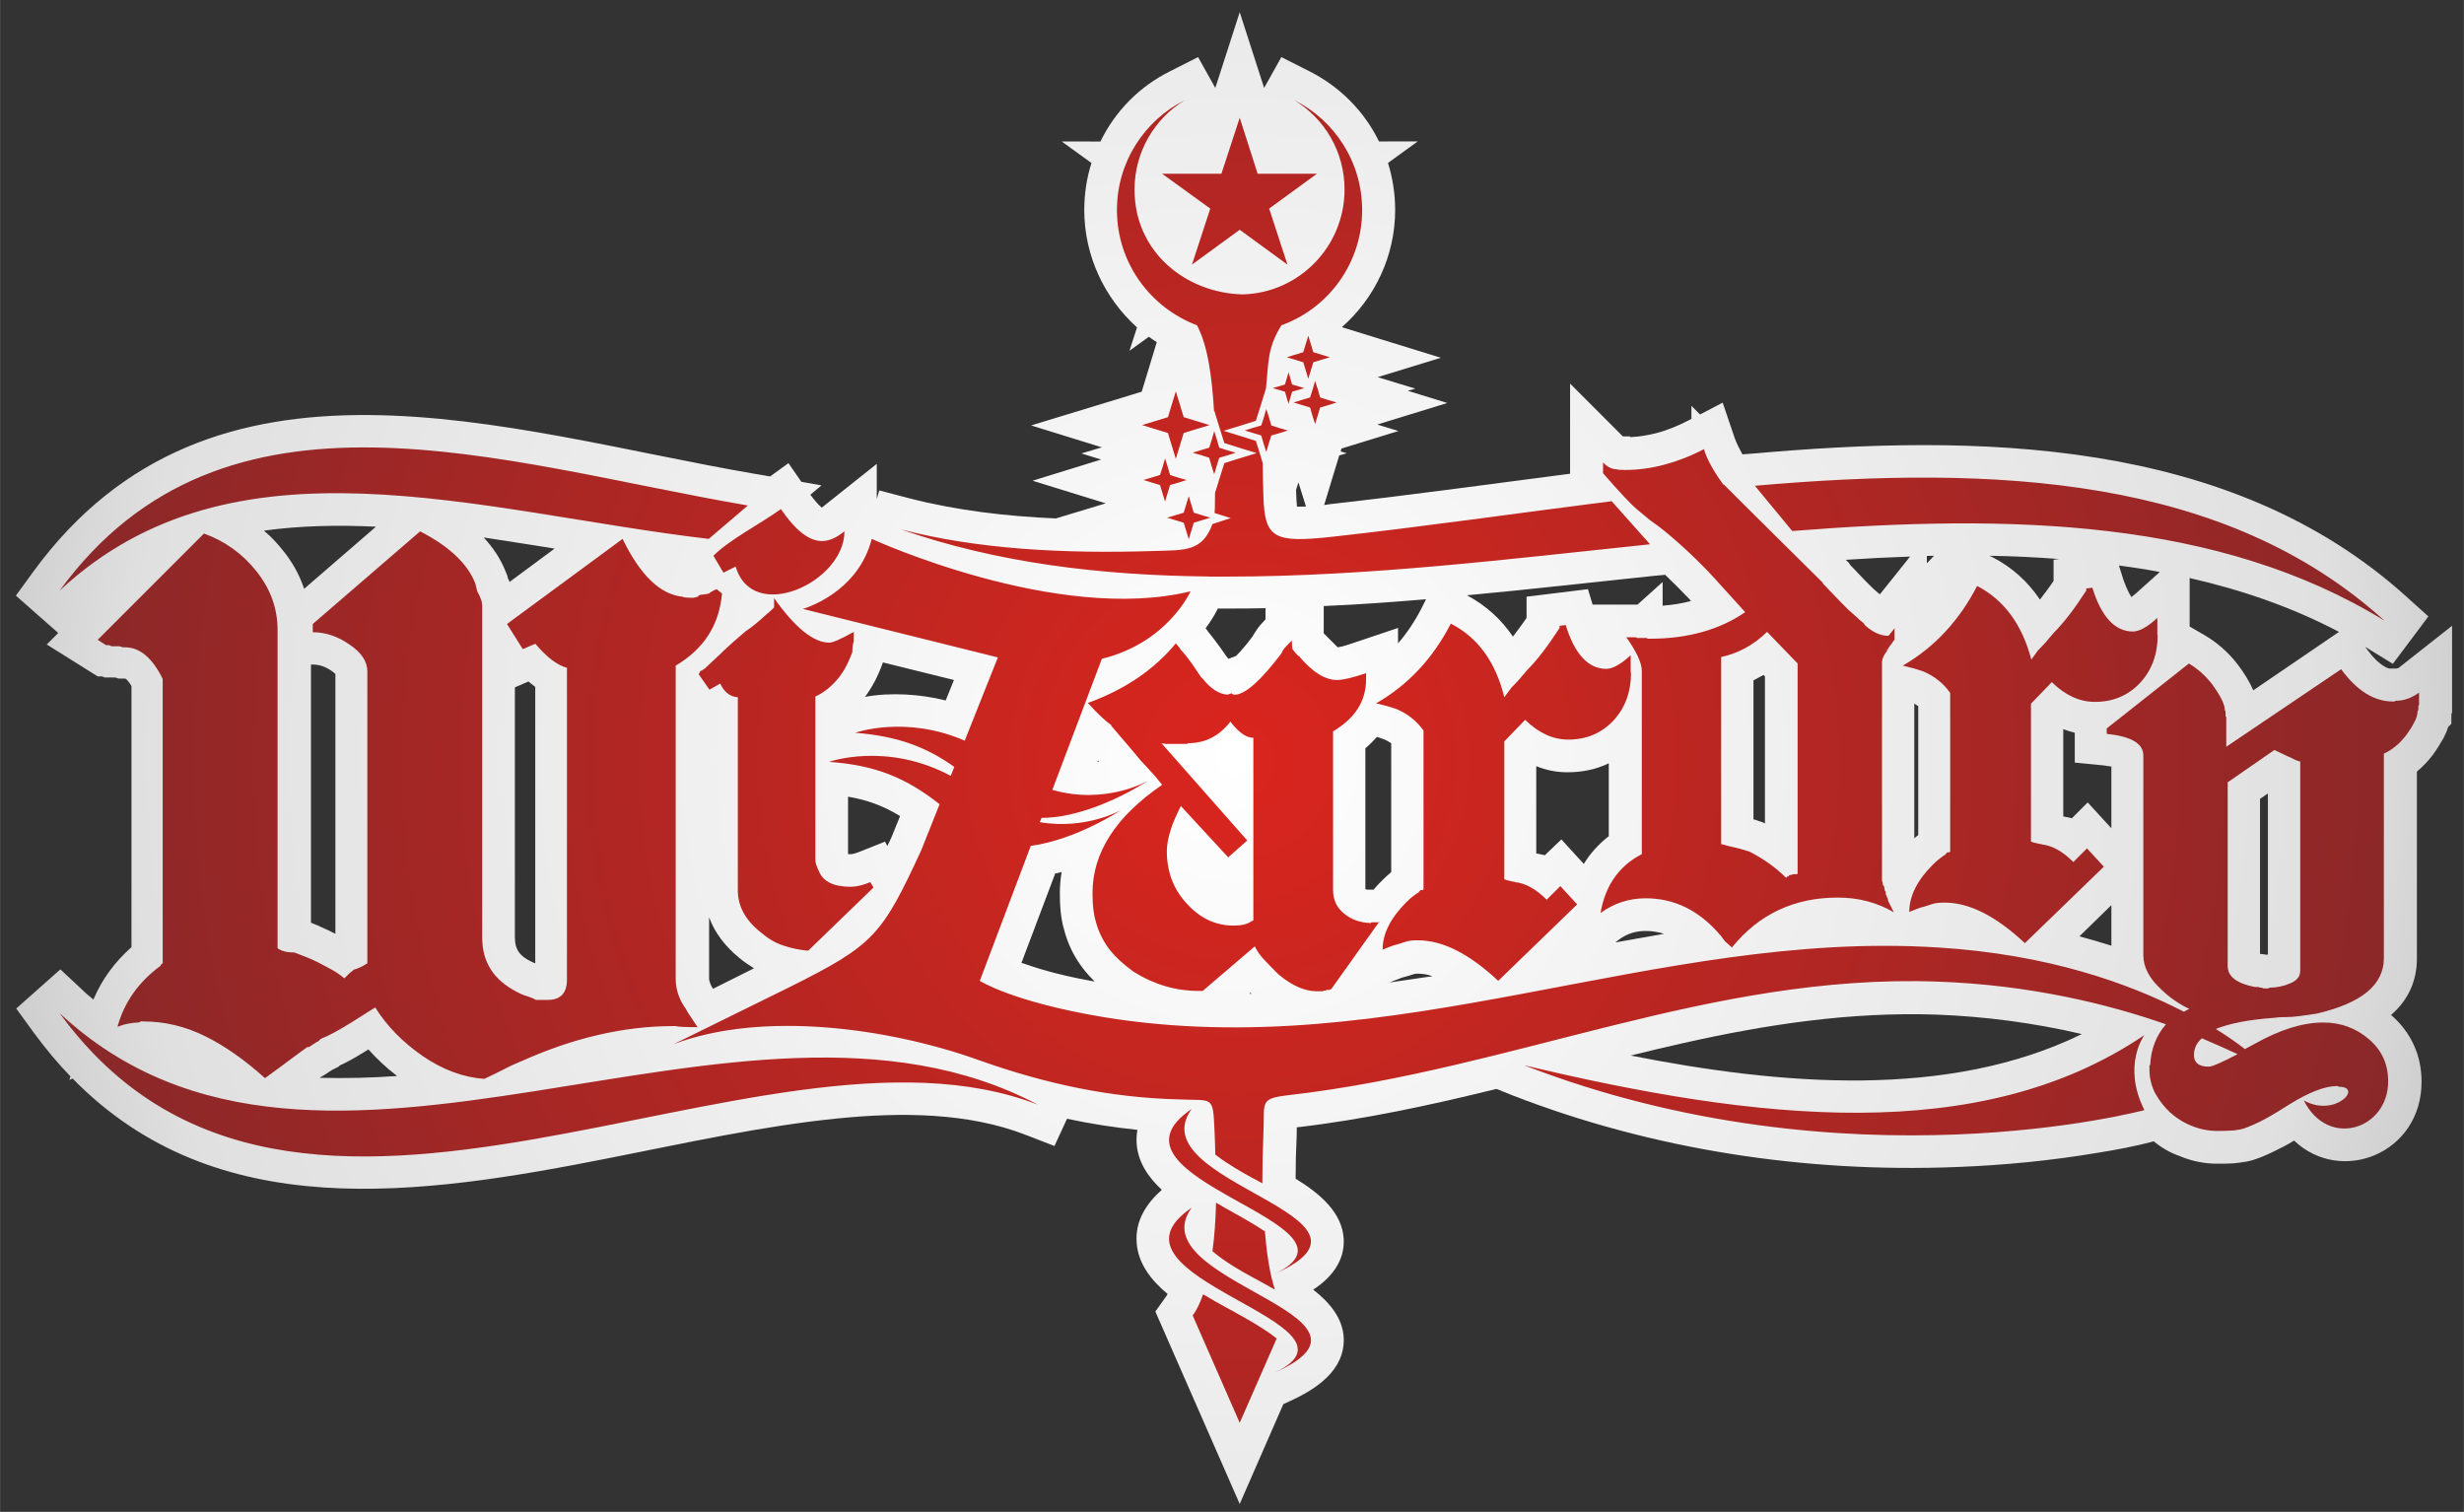 <?xml version="1.0" encoding="UTF-8" standalone="no"?>
<!-- Creator: CorelDRAW -->

<svg
   xmlns:dc="http://purl.org/dc/elements/1.1/"
   xmlns:cc="http://creativecommons.org/ns#"
   xmlns:rdf="http://www.w3.org/1999/02/22-rdf-syntax-ns#"
   xmlns:svg="http://www.w3.org/2000/svg"
   xmlns="http://www.w3.org/2000/svg"
   xmlns:xlink="http://www.w3.org/1999/xlink"
   xmlns:sodipodi="http://sodipodi.sourceforge.net/DTD/sodipodi-0.dtd"
   xmlns:inkscape="http://www.inkscape.org/namespaces/inkscape"
   xml:space="preserve"
   width="617.69"
   height="378.98"
   style="fill-rule:evenodd"
   viewBox="0 0 6.863 4.211"
   id="svg2"
   sodipodi:version="0.32"
   inkscape:version="0.47 r22583"
   sodipodi:docname="Logo rot-grau.svg"
   inkscape:output_extension="org.inkscape.output.svg.inkscape"
   version="1.1"><rect x="0" y="0" width="6.863" height="4.211" fill="#333333" stroke="none"/><sodipodi:namedview
   inkscape:window-height="981"
   inkscape:window-width="1286"
   inkscape:pageshadow="2"
   inkscape:pageopacity="0.0"
   guidetolerance="10.0"
   gridtolerance="10.0"
   objecttolerance="10.0"
   borderopacity="1.0"
   bordercolor="#666666"
   pagecolor="#ffffff"
   id="base"
   showgrid="false"
   inkscape:zoom="1"
   inkscape:cx="395.12468"
   inkscape:cy="190.77541"
   inkscape:window-x="228"
   inkscape:window-y="45"
   inkscape:current-layer="svg2"
   inkscape:document-units="cm"
   inkscape:window-maximized="0" />
 <defs
   id="defs4"><inkscape:perspective
   sodipodi:type="inkscape:persp3d"
   inkscape:vp_x="0 : 495 : 1"
   inkscape:vp_y="0 : 1000 : 0"
   inkscape:vp_z="765 : 495 : 1"
   inkscape:persp3d-origin="382.5 : 330 : 1"
   id="perspective86" />
  <style
   type="text/css"
   id="style6">
   
    .fil1 {fill:#1F1A17}
    .fil6 {fill:white}
    .fil3 {fill:url(#id1)}
    .fil2 {fill:url(#id2)}
    .fil0 {fill:url(#id3)}
    .fil4 {fill:url(#id4)}
    .fil5 {fill:url(#id5)}
   
  </style>
   <clipPath
   id="id0">
    <rect
   x="2.862"
   y="3.047"
   width="2.776"
   height="1.731"
   id="rect9" />
   </clipPath>
  <linearGradient
   id="id1"
   gradientUnits="userSpaceOnUse"
   x1="5.953"
   y1="5.046"
   x2="4.986"
   y2="6.289">
   <stop
   offset="0"
   style="stop-color:#623620"
   id="stop12" />
   <stop
   offset="0.122"
   style="stop-color:#CC9E20"
   id="stop14" />
   <stop
   offset="0.239"
   style="stop-color:white"
   id="stop16" />
   <stop
   offset="0.522"
   style="stop-color:#CF9A30"
   id="stop18" />
   <stop
   offset="1"
   style="stop-color:#662D29"
   id="stop20" />
  </linearGradient>
  <linearGradient
   id="id2"
   gradientUnits="userSpaceOnUse"
   x1="2.911"
   y1="5.114"
   x2="3.15"
   y2="6.221">
   <stop
   offset="0"
   style="stop-color:#1F1A17"
   id="stop23" />
   <stop
   offset="0.059"
   style="stop-color:#626767"
   id="stop25" />
   <stop
   offset="0.122"
   style="stop-color:#B5B1B4"
   id="stop27" />
   <stop
   offset="0.188"
   style="stop-color:#E5E5E5"
   id="stop29" />
   <stop
   offset="0.239"
   style="stop-color:white"
   id="stop31" />
   <stop
   offset="0.4"
   style="stop-color:#C8CECB"
   id="stop33" />
   <stop
   offset="0.62"
   style="stop-color:#9F9A9E"
   id="stop35" />
   <stop
   offset="0.78"
   style="stop-color:#666467"
   id="stop37" />
   <stop
   offset="1"
   style="stop-color:#1F1A17"
   id="stop39" />
  </linearGradient>
  <radialGradient
   id="id3"
   gradientUnits="userSpaceOnUse"
   cx="4.25"
   cy="5.5"
   r="3.801"
   fx="4.25"
   fy="5.5">
   <stop
   offset="0"
   style="stop-color:white"
   id="stop42" />
   <stop
   offset="0.941"
   style="stop-color:#EFEFEE"
   id="stop44" />
   <stop
   offset="1"
   style="stop-color:#DEDEDD"
   id="stop46" />
  </radialGradient>
  <radialGradient
   id="id4"
   gradientUnits="userSpaceOnUse"
   cx="4.248"
   cy="3.916"
   r="1.501"
   fx="4.248"
   fy="3.916">
   <stop
   offset="0"
   style="stop-color:white"
   id="stop49" />
   <stop
   offset="0.82"
   style="stop-color:#E1E0E0"
   id="stop51" />
   <stop
   offset="1"
   style="stop-color:#C2C1C1"
   id="stop53" />
  </radialGradient>
  <radialGradient
   id="id5"
   gradientUnits="userSpaceOnUse"
   cx="4.254"
   cy="3.92"
   r="1.454"
   fx="4.254"
   fy="3.92">
   <stop
   offset="0"
   style="stop-color:#DA251D"
   id="stop56" />
   <stop
   offset="1"
   style="stop-color:#82282A"
   id="stop58" />
  </radialGradient>
 
  
  
  
  
  
  
  
  
  
  
 <radialGradient
   inkscape:collect="always"
   xlink:href="#id5"
   id="radialGradient2651"
   gradientUnits="userSpaceOnUse"
   cx="4.254"
   cy="3.92"
   fx="4.254"
   fy="3.92"
   r="1.454"
   gradientTransform="matrix(2.51,0,0,2.51,-7.227,-7.719)" /><radialGradient
   inkscape:collect="always"
   xlink:href="#id4"
   id="radialGradient2654"
   gradientUnits="userSpaceOnUse"
   cx="4.248"
   cy="3.916"
   fx="4.248"
   fy="3.916"
   r="1.501"
   gradientTransform="matrix(2.51,0,0,2.51,-7.227,-7.719)" /><linearGradient
   inkscape:collect="always"
   xlink:href="#id1"
   id="linearGradient2660"
   gradientUnits="userSpaceOnUse"
   x1="5.953"
   y1="5.046"
   x2="4.986"
   y2="6.289" /><linearGradient
   inkscape:collect="always"
   xlink:href="#id2"
   id="linearGradient2663"
   gradientUnits="userSpaceOnUse"
   x1="2.911"
   y1="5.114"
   x2="3.15"
   y2="6.221" /><radialGradient
   inkscape:collect="always"
   xlink:href="#id3"
   id="radialGradient2667"
   gradientUnits="userSpaceOnUse"
   cx="4.25"
   cy="5.5"
   fx="4.25"
   fy="5.5"
   r="3.801" /></defs>
 <path
   style="fill:url(#radialGradient2654)"
   id="path76"
   d="M 3.574,3.912 3.453,4.189 3.218,3.653 3.248,3.611 c 0.002,-0.002 0.003,-0.005 0.004,-0.007 -0.046,-0.038 -0.082,-0.085 -0.086,-0.142 -0.005,-0.061 0.027,-0.11 0.07,-0.148 -0.038,-0.035 -0.066,-0.077 -0.07,-0.127 -0.001,-0.014 -2.666e-4,-0.027 0.002,-0.04 -0.066,-0.007 -0.132,-0.017 -0.196,-0.031 l -0.035,0.076 -0.08,-0.031 C 2.695,3.098 2.507,3.098 2.335,3.115 2.124,3.136 1.913,3.183 1.705,3.224 1.166,3.331 0.602,3.413 0.202,3.004 l -0.009,0.004 0.003,-0.01 C 0.16,2.961 0.126,2.92 0.093,2.875 l -0.048,-0.066 0.123,-0.109 0.06,0.056 c 0.01,0.01 0.021,0.019 0.032,0.028 0.024,-0.057 0.06,-0.105 0.106,-0.146 l 0,-0.727 c -0.005,-0.009 -0.012,-0.018 -0.017,-0.021 l -0.019,0 -0.009,-0.003 -0.03,0 -0.006,-0.003 -0.013,0 -0.142,-0.089 0.032,-0.032 -0.118,-0.104 0.048,-0.066 C 0.589,0.911 1.413,1.201 2.098,1.319 l 0.047,0.008 0.051,-0.037 0.036,0.052 0.056,0.01 -0.031,0.026 c 0.009,0.012 0.022,0.028 0.032,0.036 0.002,-0.002 0.004,-0.003 0.006,-0.005 l 0.147,-0.117 0,0.098 0.007,-0.024 0.084,0.022 c 0.132,0.034 0.27,0.05 0.408,0.056 l -4.89e-5,-2.24e-5 0.139,-0.042 -0.204,-0.063 0.191,-0.059 -0.055,-0.017 0.057,-0.017 -0.197,-0.061 0.282,-0.086 c 0.009,-0.003 0.017,-0.005 0.026,-0.008 0.003,-0.009 0.005,-0.017 0.008,-0.026 l 0.034,-0.112 c -0.008,-0.005 -0.015,-0.01 -0.022,-0.015 l -0.054,0.039 0.021,-0.065 C 3.076,0.83 3.02,0.712 3.02,0.585 c 0,-0.045 0.007,-0.09 0.02,-0.131 l -0.083,-0.06 0.108,2.076e-4 C 3.106,0.31 3.173,0.241 3.26,0.198 l 0.077,-0.039 0.048,0.086 0.068,-0.211 0.068,0.211 0.048,-0.086 0.077,0.039 c 0.086,0.043 0.154,0.112 0.195,0.196 l 0.108,-2.076e-4 -0.083,0.06 c 0.013,0.042 0.02,0.086 0.02,0.131 0,0.127 -0.056,0.245 -0.148,0.326 l 2.174e-4,6.8203e-4 0.275,0.085 -0.176,0.054 0.105,0.032 -0.021,0.006 0.11,0.034 -0.195,0.06 0.059,0.018 -0.159,0.049 -0.002,0.008 0.017,0.005 -0.021,0.006 -0.042,0.138 c 0.006,-6.228e-4 0.011,-0.001 0.014,-0.002 0.224,-0.025 0.447,-0.056 0.671,-0.085 l 0,-0.251 0.147,0.147 0.019,0 0.002,0.002 c 0.024,-0.001 0.048,-0.005 0.072,-0.011 0.031,-0.008 0.062,-0.021 0.091,-0.036 l 0.007,-0.004 0,-0.036 0.024,0.024 0.063,-0.033 0.034,0.1 c 0.005,0.014 0.013,0.029 0.021,0.044 l 0.028,-0.002 C 5.503,1.208 6.211,1.217 6.703,1.662 L 6.764,1.717 6.665,1.849 6.595,1.806 c -0.002,-0.001 -0.004,-0.003 -0.007,-0.004 l 0.007,0.009 c 0.013,0.018 0.035,0.043 0.059,0.051 l 0.02,0 c 0.004,0 0.007,-0.001 0.01,-0.004 l 0.146,-0.115 0,0.242 -0.002,0.004 0,0.027 -0.009,0.009 c -0.003,0.011 -0.008,0.021 -0.013,0.031 -0.009,0.016 -0.019,0.032 -0.03,0.047 -0.013,0.017 -0.027,0.032 -0.044,0.046 l 0,0.521 c 0,0.068 -0.029,0.12 -0.072,0.157 3.359e-4,2.965e-4 6.818e-4,5.929e-4 0.001,8.994e-4 0.055,0.048 0.084,0.112 0.084,0.185 0,0.201 -0.225,0.288 -0.355,0.164 -0.018,0.011 -0.037,0.021 -0.056,0.03 -0.023,0.011 -0.049,0.023 -0.074,0.028 l -0.002,3.755e-4 c -0.012,0.002 -0.025,0.004 -0.037,0.005 -0.015,0.001 -0.03,0.001 -0.045,0.001 -0.036,0 -0.071,-0.007 -0.104,-0.021 C 6.045,3.211 6.021,3.197 5.999,3.179 l -0.002,5.239e-4 c -0.049,0.013 -0.102,0.023 -0.152,0.031 -0.13,0.022 -0.263,0.035 -0.395,0.04 C 5.03,3.267 4.605,3.203 4.213,3.051 l -0.045,-0.018 c -0.183,0.045 -0.367,0.085 -0.556,0.107 3.94e-5,0.008 2.97e-5,0.015 -2.866e-4,0.022 -0.002,0.04 -0.003,0.081 -0.003,0.121 0.067,0.041 0.13,0.094 0.134,0.168 0.003,0.063 -0.036,0.109 -0.085,0.141 0.046,0.036 0.082,0.079 0.085,0.134 0.004,0.091 -0.078,0.144 -0.151,0.177 l -0.017,0.008 z M 5.735,1.557 c -0.065,-0.005 -0.129,-0.008 -0.194,-0.009 l 0.007,0.003 c 0.057,0.029 0.101,0.07 0.134,0.119 0.013,-0.017 0.026,-0.034 0.038,-0.052 l 0,-0.059 0.016,-0.002 z m 0.28,0.036 c -0.037,-0.007 -0.075,-0.013 -0.113,-0.018 l 0.011,0.035 c 0.003,0.01 0.014,0.039 0.024,0.053 0.004,-0.003 0.008,-0.007 0.011,-0.009 l 0.067,-0.06 z m 0.084,0.152 0.043,0.025 c 0.017,0.01 0.032,0.021 0.047,0.034 0.016,0.014 0.031,0.03 0.044,0.047 l 6.521e-4,8.598e-4 6.525e-4,8.698e-4 c 0.016,0.021 0.031,0.045 0.042,0.07 L 6.515,1.76 C 6.384,1.691 6.244,1.643 6.099,1.61 l 0,0.135 z m -0.218,0.561 0,-0.171 c -0.008,-0.001 -0.016,-0.002 -0.021,-0.003 l -0.081,-0.008 0,-0.083 c -0.011,-0.003 -0.021,-0.006 -0.032,-0.01 l 0,0.243 0.024,0.005 0.044,-0.044 0.066,0.072 z m -0.089,0.302 c 0.03,0.008 0.06,0.017 0.089,0.026 l 0,-0.113 -0.089,0.087 z m -0.46,-0.648 0,0.375 c 0.003,-0.003 0.007,-0.006 0.011,-0.009 l 0,-0.359 c -0.003,-0.002 -0.007,-0.005 -0.011,-0.007 z M 3.835,2.053 c -0.01,0.011 -0.021,0.022 -0.032,0.031 l 0,0.392 c 0.001,7.709e-4 0.003,0.001 0.004,0.002 l 0.019,0 c 0.008,-0.01 0.017,-0.019 0.026,-0.028 0.007,-0.007 0.015,-0.014 0.023,-0.021 l 0,-0.359 c -0.006,-0.004 -0.012,-0.007 -0.018,-0.01 -0.005,-0.002 -0.01,-0.003 -0.014,-0.005 l -0.006,-0.002 -3.063e-4,-1.483e-4 c -5.633e-4,-1.481e-4 -0.001,-2.767e-4 -0.002,-4.052e-4 z M 3.973,1.669 c -0.095,0.008 -0.19,0.015 -0.286,0.019 l 0,0.076 0.039,0.039 c 0.015,-0.002 0.037,-0.01 0.049,-0.014 l 0.119,-0.04 0,0.043 c 0.025,-0.029 0.047,-0.062 0.065,-0.097 l 0.013,-0.026 z m 0.464,0.015 0.124,0 0.07,-0.063 0,0.066 c 0.027,-0.002 0.053,-0.006 0.079,-0.013 l -0.006,-0.007 c -0.021,-0.022 -0.043,-0.044 -0.066,-0.066 l -0.032,0.003 c -0.173,0.018 -0.346,0.038 -0.52,0.054 0.054,0.029 0.096,0.068 0.128,0.115 0.013,-0.017 0.026,-0.034 0.038,-0.052 l 0,-0.059 0.171,-0.021 0.013,0.043 z m -0.026,0.723 c 0.018,-0.03 0.042,-0.056 0.07,-0.078 l 0,-0.203 c -0.035,0.017 -0.074,0.025 -0.115,0.025 -0.031,0 -0.06,-0.006 -0.087,-0.017 l 0,0.243 0.024,0.005 L 4.349,2.338 4.412,2.407 z M 3.867,2.737 c 0.041,-0.006 0.082,-0.012 0.123,-0.018 -0.014,-0.005 -0.028,-0.007 -0.041,-0.007 -0.002,0 -0.006,5.93e-5 -0.009,6.62e-4 -0.011,0.004 -0.023,0.007 -0.034,0.01 l -0.039,0.015 z M 3.526,1.694 c -0.036,7.413e-4 -0.071,0.001 -0.107,0.001 l -0.027,0 C 3.383,1.714 3.371,1.732 3.358,1.75 l 0.004,0.005 0.001,0.002 c 0.01,0.012 0.019,0.024 0.028,0.036 0.007,0.01 0.015,0.02 0.022,0.031 l 0.006,0.008 c 7.114e-4,9.092e-4 0.002,0.002 0.003,0.003 L 3.443,1.827 C 3.46,1.81 3.479,1.786 3.49,1.771 l 8.402e-4,-0.002 0.003,-0.005 c 0.003,-0.005 0.007,-0.01 0.01,-0.015 0.006,-0.008 0.014,-0.016 0.021,-0.024 l 0,-0.032 z m -0.046,1.074 c 0.002,-3.94e-5 0.004,-6.9e-5 0.006,-1.087e-4 -9.193e-4,-9.388e-4 -0.002,-0.002 -0.003,-0.003 l -0.003,0.003 z M 2.956,2.429 c -0.006,0.002 -0.012,0.003 -0.017,0.004 l -0.094,0.249 c 0.001,4.445e-4 0.002,8.796e-4 0.004,0.001 0.064,0.023 0.133,0.039 0.2,0.051 -0.011,-0.011 -0.022,-0.023 -0.032,-0.036 -0.025,-0.032 -0.043,-0.069 -0.053,-0.108 -0.01,-0.033 -0.012,-0.069 -0.012,-0.103 0,-0.02 0.002,-0.04 0.005,-0.059 z m 0.102,-0.311 -0.001,0.004 c 0.001,-1.185e-4 0.003,-2.47e-4 0.004,-3.755e-4 -9.883e-4,-0.001 -0.002,-0.002 -0.003,-0.004 z M 2.1,2.697 c -0.014,-0.009 -0.028,-0.018 -0.041,-0.029 -0.038,-0.031 -0.068,-0.069 -0.084,-0.113 l 0,0.169 c 0,0.011 0.005,0.021 0.011,0.03 L 2.1,2.697 z M 2.471,2.357 c 0.004,-0.008 0.008,-0.016 0.012,-0.025 l 0.024,-0.059 c -0.046,-0.028 -0.091,-0.045 -0.145,-0.054 l 0,0.16 c 0.003,1.78e-4 0.006,2.176e-4 0.008,2.176e-4 0.006,-1.187e-4 0.017,-0.004 0.022,-0.006 l 0.073,-0.029 0.007,0.013 z m -0.062,-0.416 c 0.072,-0.013 0.153,-0.008 0.225,0.01 l 0.023,-0.057 -0.198,-0.049 -5.929e-4,0.002 c -0.012,0.034 -0.028,0.066 -0.05,0.095 z M 0.89,3.002 C 0.961,3.004 1.034,3.002 1.106,2.997 1.077,2.975 1.05,2.95 1.026,2.923 1.005,2.936 0.984,2.949 0.962,2.96 c -0.005,0.003 -0.01,0.005 -0.015,0.007 l -0.004,0.004 -0.018,0.009 c -0.005,0.003 -0.01,0.006 -0.015,0.01 L 0.89,3.002 z M 1.545,1.528 c -0.064,-0.01 -0.131,-0.021 -0.198,-0.031 0.025,0.027 0.046,0.057 0.06,0.092 0.005,0.013 0.005,0.01 0.008,0.023 l 0.002,0.003 0.002,0.006 0.127,-0.094 z M 1.047,1.467 c -0.106,-0.005 -0.211,-0.003 -0.312,0.011 0.019,0.016 0.036,0.034 0.052,0.054 0.027,0.033 0.047,0.069 0.06,0.108 L 1.047,1.467 z M 3.61,1.365 c 1.68e-4,0.005 3.459e-4,0.01 5.337e-4,0.015 2.47e-4,0.007 6.72e-4,0.02 0.002,0.031 0.007,3.163e-4 0.016,1.581e-4 0.025,-2.766e-4 l -0.021,-0.067 -0.007,0.022 z m 1.531,0.194 0.009,0.009 0.003,0.005 0.041,0.043 c 0.006,0.006 0.012,0.012 0.018,0.018 0.007,0.007 0.014,0.013 0.021,0.019 l 0.003,0.002 2.669e-4,2.47e-4 0.084,-0.105 c -0.06,0.002 -0.12,0.005 -0.179,0.009 z m 0.226,-0.01 0,0.02 0.02,-0.021 c -0.007,1.285e-4 -0.014,2.766e-4 -0.02,4.348e-4 z m 0.431,1.331 c -0.133,-0.031 -0.269,-0.049 -0.405,-0.054 -0.239,-0.008 -0.471,0.027 -0.703,0.079 -0.05,0.011 -0.099,0.023 -0.148,0.035 0.415,0.082 0.884,0.123 1.257,-0.06 z M 4.635,2.601 c -0.016,-0.005 -0.033,-0.008 -0.051,-0.008 -0.027,0 -0.051,0.007 -0.073,0.023 l -0.012,0.009 c 0.045,-0.008 0.091,-0.016 0.136,-0.024 z m -3.769,-0.75 0,0.719 c 0.004,0.002 0.008,0.003 0.012,0.005 0.005,0.002 0.011,0.004 0.016,0.007 0.014,0.006 0.027,0.012 0.04,0.019 l 0,-0.724 c -0.003,-0.003 -0.008,-0.006 -0.01,-0.008 -0.016,-0.011 -0.033,-0.018 -0.052,-0.018 l -0.006,0 z m 0.568,0.064 0,0.696 c 0,0.035 0.015,0.053 0.047,0.068 0.003,0.001 0.006,0.003 0.009,0.004 2.272e-4,6.93e-5 4.644e-4,1.386e-4 6.918e-4,2.076e-4 l 0,-0.77 c -0.006,-0.005 -0.013,-0.01 -0.019,-0.015 l -0.037,0.016 z m 3.482,0.378 0,-0.409 -0.004,-0.004 c -0.009,0.005 -0.019,0.01 -0.028,0.015 l 0,0.387 c 0.005,0.001 0.01,0.003 0.015,0.005 l 0.007,0.002 0.007,0.003 c 0.001,5.929e-4 0.002,0.001 0.004,0.002 z m 1.401,0.366 0,-0.449 -0.022,0.015 0,0.432 c 0.006,2.668e-4 0.011,9.092e-4 0.016,0.002 l 0.006,0 z"
   class="fil4"
   inkscape:export-filename="/Users/jens/Documents/Rollenspiel/Wizardry/Logo/Logo rot-grau.png"
   inkscape:export-xdpi="400.92978"
   inkscape:export-ydpi="400.92978" /><path
   style="fill:url(#radialGradient2651)"
   id="path78"
   d="M 2.779,1.831 2.236,1.696 c 0,0 0.153,-0.042 0.192,-0.195 0,0 0.516,0.237 0.888,0.146 0,0 -0.063,0.143 -0.247,0.188 L 2.931,2.2 c 0.149,0.043 0.266,-0.025 0.266,-0.025 0,0 -0.155,0.103 -0.296,0.103 l -0.005,0.012 c 0.13,0.022 0.227,-0.034 0.227,-0.034 0,0 -0.125,0.083 -0.252,0.1 l -0.142,0.376 c 0,0 0.092,0.059 0.345,0.101 0.812,0.133 1.536,-0.244 2.324,-0.194 0.307,0.019 0.532,0.1 0.685,0.179 0.005,-0.003 0.009,-0.005 0.015,-0.008 -0.028,-0.013 -0.054,-0.031 -0.077,-0.053 -0.034,-0.031 -0.051,-0.063 -0.051,-0.096 l 0,-0.557 c 0,-0.033 -0.034,-0.053 -0.102,-0.06 l 0,-0.015 L 6.097,1.848 c 0.01,0.006 0.021,0.014 0.032,0.023 0.011,0.01 0.022,0.021 0.032,0.034 0.024,0.033 0.036,0.057 0.036,0.073 l 0.002,0.004 0,0.013 0.002,0.002 0,0.083 0.32,-0.216 c 0.044,0.06 0.092,0.09 0.145,0.09 l 0.004,0 0.002,-0.002 c 0.024,0 0.046,-0.008 0.066,-0.023 l 0,0.034 -0.002,0.004 0,0.011 -0.002,0.002 c 0,0.01 -0.003,0.021 -0.01,0.033 -0.006,0.012 -0.014,0.024 -0.022,0.035 -0.009,0.011 -0.018,0.022 -0.03,0.031 -0.011,0.009 -0.022,0.016 -0.032,0.02 l 0,0.57 c 0,0.074 -0.062,0.125 -0.186,0.154 -0.017,0.003 -0.033,0.005 -0.048,0.007 -0.015,0.002 -0.028,0.003 -0.04,0.003 -0.006,0 -0.01,0 -0.013,0 -0.001,0 -0.008,7.114e-4 -0.019,0.002 -0.071,0.005 -0.125,0.016 -0.162,0.031 0.032,0.02 0.059,0.039 0.081,0.056 0.008,-0.004 0.017,-0.009 0.026,-0.014 0.071,-0.04 0.135,-0.06 0.192,-0.06 0.05,0 0.092,0.016 0.128,0.047 0.036,0.031 0.053,0.07 0.053,0.117 0,0.134 -0.168,0.188 -0.235,0.053 0.087,0.049 0.166,-0.038 0.098,-0.038 l -0.004,-0.002 -0.002,0 c -0.033,0 -0.077,0.017 -0.132,0.051 -0.033,0.021 -0.061,0.038 -0.084,0.049 -0.023,0.011 -0.042,0.019 -0.054,0.021 -0.007,0.001 -0.016,0.003 -0.026,0.003 -0.01,7.215e-4 -0.023,0.001 -0.038,0.001 -0.024,0 -0.048,-0.005 -0.07,-0.014 -0.023,-0.009 -0.043,-0.022 -0.06,-0.037 -0.017,-0.016 -0.031,-0.034 -0.042,-0.054 -0.011,-0.021 -0.016,-0.043 -0.016,-0.067 l 0,-0.011 0.002,0 c 0.002,-0.045 0.017,-0.083 0.044,-0.114 -0.16,-0.056 -0.378,-0.11 -0.638,-0.119 -0.633,-0.022 -1.178,0.244 -1.803,0.316 -0.086,0.01 -0.069,0.018 -0.073,0.107 -0.002,0.044 -0.003,0.091 -0.003,0.139 -0.012,-0.007 -0.024,-0.013 -0.033,-0.018 -0.022,-0.012 -0.063,-0.035 -0.098,-0.062 -5.733e-4,-0.021 -0.001,-0.042 -0.002,-0.062 -0.005,-0.106 -0.002,-0.087 -0.104,-0.092 C 3.094,3.057 2.915,3.02 2.727,2.953 2.479,2.864 2.127,2.814 1.877,2.908 L 2.2,2.749 C 2.434,2.632 2.456,2.606 2.566,2.368 L 2.617,2.24 C 2.522,2.165 2.436,2.131 2.309,2.122 c 0,0 0.16,-0.057 0.339,0.039 l 0.01,-0.025 c -0.083,-0.059 -0.164,-0.086 -0.276,-0.095 0,0 0.14,-0.05 0.305,0.022 L 2.779,1.832 z M 3.453,0.328 3.503,0.484 3.668,0.484 3.535,0.581 3.586,0.737 3.453,0.64 3.32,0.737 3.371,0.581 3.237,0.484 3.402,0.484 3.453,0.328 z M 3.605,0.279 c 0.112,0.056 0.189,0.172 0.189,0.306 0,0.148 -0.094,0.274 -0.225,0.321 -0.04,0.065 -0.035,0.103 -0.043,0.176 l -0.016,0.052 c -0.004,0.013 -0.008,0.025 -0.012,0.038 -0.013,0.004 -0.025,0.008 -0.038,0.012 l -0.052,0.016 0.052,0.016 c 0.013,0.004 0.025,0.008 0.038,0.012 0.004,0.013 0.008,0.025 0.012,0.038 l 0.007,0.024 c 2.768e-4,0.032 0.001,0.064 0.002,0.094 0.004,0.115 0.029,0.129 0.192,0.111 0.254,-0.028 0.517,-0.066 0.778,-0.099 l 0.107,0.12 c -0.392,0.041 -0.786,0.09 -1.178,0.09 l -0.007,0 -0.045,0 3.94e-5,-2.767e-4 c -0.301,-0.003 -0.59,-0.038 -0.856,-0.131 0.213,0.055 0.451,0.068 0.705,0.06 0.081,-0.003 0.133,0.004 0.162,-0.075 L 3.428,1.443 3.383,1.429 c 8.796e-4,-0.01 0.001,-0.021 0.001,-0.032 l 1.976e-4,-0.024 0.014,-0.045 c 0.004,-0.013 0.008,-0.025 0.012,-0.038 0.013,-0.004 0.025,-0.008 0.038,-0.012 l 0.052,-0.016 -0.052,-0.016 c -0.013,-0.004 -0.025,-0.008 -0.038,-0.012 -0.004,-0.013 -0.008,-0.025 -0.012,-0.038 l -0.016,-0.052 -7.114e-4,0.002 C 3.376,1.051 3.364,0.962 3.334,0.906 3.204,0.857 3.111,0.732 3.111,0.585 c 0,-0.134 0.077,-0.25 0.189,-0.306 -0.084,0.051 -0.14,0.144 -0.14,0.249 0,0.175 0.144,0.288 0.301,0.292 0.158,-0.004 0.284,-0.134 0.284,-0.292 0,-0.106 -0.056,-0.198 -0.14,-0.249 z m 0.64,2.688 c 0.645,0.154 1.269,0.227 1.728,-0.084 0,0 -0.063,0.084 0,0.209 0,0 -0.829,0.223 -1.728,-0.125 z M 3.319,3.364 C 3.032,3.559 3.837,3.684 3.553,3.822 3.91,3.661 3.17,3.57 3.319,3.364 z m 0,-0.275 C 3.032,3.284 3.837,3.408 3.553,3.547 3.91,3.386 3.17,3.295 3.319,3.089 z M 6.642,1.729 C 6.18,1.445 5.601,1.431 4.992,1.479 L 4.888,1.353 c 0.673,-0.059 1.31,-0.026 1.754,0.376 z M 3.663,1.061 c 0.005,0.015 0.01,0.031 0.014,0.046 0.015,0.005 0.031,0.01 0.046,0.014 -0.015,0.005 -0.031,0.01 -0.046,0.014 -0.005,0.016 -0.009,0.031 -0.014,0.046 -0.005,-0.015 -0.01,-0.031 -0.014,-0.046 -0.015,-0.005 -0.031,-0.009 -0.046,-0.014 0.015,-0.005 0.031,-0.009 0.046,-0.014 0.005,-0.015 0.01,-0.031 0.014,-0.046 z m -0.136,0.078 c 0.005,0.015 0.01,0.031 0.014,0.046 0.015,0.005 0.031,0.01 0.046,0.014 -0.015,0.005 -0.031,0.01 -0.046,0.014 -0.005,0.016 -0.01,0.031 -0.014,0.046 -0.005,-0.015 -0.01,-0.031 -0.014,-0.046 -0.015,-0.005 -0.031,-0.009 -0.046,-0.014 0.016,-0.005 0.031,-0.01 0.046,-0.014 0.005,-0.015 0.01,-0.031 0.014,-0.046 z m -0.145,0.062 c 0.005,0.016 0.01,0.031 0.014,0.046 0.015,0.005 0.031,0.01 0.046,0.014 -0.015,0.005 -0.031,0.01 -0.046,0.014 -0.005,0.016 -0.01,0.031 -0.014,0.046 -0.005,-0.015 -0.01,-0.031 -0.014,-0.046 -0.015,-0.005 -0.031,-0.01 -0.046,-0.014 0.016,-0.005 0.031,-0.01 0.046,-0.014 0.005,-0.015 0.01,-0.031 0.014,-0.046 z m -0.137,0.076 c 0.005,0.015 0.01,0.031 0.014,0.046 0.015,0.005 0.031,0.01 0.046,0.014 -0.015,0.005 -0.031,0.01 -0.046,0.014 -0.005,0.015 -0.009,0.031 -0.014,0.046 -0.005,-0.015 -0.009,-0.031 -0.014,-0.046 -0.015,-0.005 -0.031,-0.009 -0.046,-0.014 0.015,-0.005 0.031,-0.009 0.046,-0.014 0.005,-0.015 0.01,-0.031 0.014,-0.046 z m 0.399,-0.342 0.014,0.046 0.046,0.014 -0.046,0.014 -0.014,0.046 -0.014,-0.046 -0.046,-0.014 0.046,-0.014 0.014,-0.046 z m -0.333,0.447 0.014,0.046 0.046,0.014 -0.046,0.014 -0.014,0.046 -0.014,-0.046 -0.046,-0.014 0.046,-0.014 0.014,-0.046 z M 3.275,1.09 c 0.007,0.024 0.015,0.048 0.022,0.072 0.024,0.007 0.048,0.015 0.072,0.022 -0.024,0.007 -0.048,0.015 -0.072,0.022 -0.007,0.024 -0.015,0.048 -0.022,0.072 -0.007,-0.024 -0.015,-0.048 -0.022,-0.072 -0.024,-0.007 -0.048,-0.015 -0.072,-0.022 0.024,-0.007 0.048,-0.015 0.072,-0.022 0.007,-0.024 0.015,-0.048 0.022,-0.072 z M 3.589,1.037 c 0.003,0.011 0.007,0.023 0.01,0.034 0.011,0.003 0.023,0.007 0.034,0.01 -0.011,0.003 -0.023,0.007 -0.034,0.01 -0.003,0.011 -0.007,0.023 -0.01,0.034 -0.003,-0.011 -0.007,-0.023 -0.01,-0.034 -0.011,-0.003 -0.023,-0.007 -0.034,-0.01 0.011,-0.003 0.023,-0.007 0.034,-0.01 0.003,-0.011 0.007,-0.023 0.01,-0.034 z M 0.166,2.822 C 0.894,3.501 2.06,2.637 2.891,3.077 2.114,2.775 0.821,3.722 0.166,2.822 z m 0,-1.177 C 0.651,1.193 1.33,1.425 1.974,1.501 L 2.083,1.408 C 1.395,1.29 0.625,1.016 0.166,1.645 z m 1.83,-0.004 c -0.01,0.004 -0.017,0.008 -0.021,0.012 -0.008,0.002 -0.014,0.003 -0.018,0.003 -0.004,0 -0.008,9.883e-4 -0.012,0.003 l 0,0.003 -0.003,0 c -0.004,0.002 -0.008,0.003 -0.012,0.003 -0.018,0 -0.027,-9.688e-4 -0.029,-0.003 -0.062,-0.006 -0.118,-0.06 -0.167,-0.161 l -0.322,0.237 0.044,0.07 0.035,-0.015 c 0.031,0.037 0.061,0.06 0.088,0.067 l 0,0.869 c 0,0.037 -0.018,0.056 -0.053,0.056 l -0.032,0 c -0.002,0 -0.003,-5.041e-4 -0.004,-0.001 -9.685e-4,-9.782e-4 -0.001,-0.001 -0.001,-0.001 -0.008,-0.004 -0.017,-0.007 -0.026,-0.01 -0.01,-0.003 -0.017,-0.007 -0.023,-0.01 C 1.376,2.73 1.343,2.681 1.343,2.612 l 0,-0.924 c 0,-0.016 -0.007,-0.026 -0.009,-0.032 -0.004,-0.006 -0.006,-0.012 -0.007,-0.018 -9.486e-4,-0.006 -0.003,-0.011 -0.004,-0.015 C 1.301,1.569 1.25,1.521 1.17,1.48 l -0.299,0.258 0,0.023 c 0.035,0 0.069,0.011 0.102,0.034 0.033,0.022 0.05,0.047 0.05,0.075 l 0,0.813 c -0.012,0.008 -0.024,0.014 -0.038,0.018 -0.002,0.002 -0.004,0.004 -0.007,0.006 -0.003,0.002 -0.005,0.004 -0.007,0.006 l -0.012,0.012 c -0.012,-0.01 -0.026,-0.02 -0.044,-0.029 -0.018,-0.01 -0.037,-0.02 -0.059,-0.029 -0.01,-0.004 -0.016,-0.006 -0.018,-0.007 -0.002,-9.687e-4 -0.008,-0.003 -0.018,-0.007 -0.021,0 -0.037,-0.004 -0.047,-0.012 l 0,-0.886 c 0,-0.061 -0.02,-0.115 -0.059,-0.164 -0.039,-0.049 -0.088,-0.084 -0.146,-0.105 l -0.296,0.296 0.023,0.015 0.009,0 0.006,0.003 0.023,0 0.009,0.003 0.006,0 c 0.041,0 0.076,0.029 0.105,0.088 l 0,0.793 -0.003,0 -0.003,0.006 c -0.061,0.045 -0.101,0.101 -0.12,0.17 0.01,-0.004 0.02,-0.007 0.031,-0.009 0.011,-0.002 0.02,-0.003 0.028,-0.003 l 0.006,-0.003 0.006,0 c 0.061,0 0.118,0.014 0.173,0.041 0.055,0.027 0.11,0.066 0.167,0.117 0.029,-0.021 0.055,-0.04 0.076,-0.056 0.021,-0.016 0.036,-0.026 0.044,-0.032 l 0,0.003 c 0.012,-0.008 0.02,-0.013 0.023,-0.015 l 0.006,-0.003 0.006,-0.006 c 0.002,-0.002 0.011,-0.004 0.026,-0.012 0.036,-0.018 0.077,-0.045 0.126,-0.076 0.033,0.053 0.078,0.098 0.133,0.136 0.056,0.038 0.113,0.059 0.171,0.063 0.025,-0.012 0.046,-0.022 0.063,-0.031 0.017,-0.009 0.031,-0.014 0.042,-0.019 0.141,-0.063 0.281,-0.097 0.422,-0.097 l 0.006,0 c 0.006,0.002 0.026,0.003 0.061,0.003 -0.021,-0.031 -0.032,-0.048 -0.032,-0.05 -0.02,-0.027 -0.029,-0.056 -0.029,-0.085 l 0,-0.872 C 1.961,1.807 2.003,1.741 2.011,1.653 l -0.015,-0.012 z m 0.437,0.831 -0.009,-0.015 c -0.021,0.009 -0.04,0.013 -0.055,0.013 -0.046,0 -0.075,-0.014 -0.087,-0.041 -0.007,-0.014 -0.011,-0.026 -0.011,-0.034 l 0,-0.455 c 0.02,-0.009 0.039,-0.023 0.058,-0.044 0.019,-0.021 0.033,-0.047 0.045,-0.08 0,-0.011 0.001,-0.021 0.004,-0.03 l 0,-0.026 c -0.036,0.02 -0.058,0.03 -0.068,0.03 -0.044,0 -0.095,-0.041 -0.154,-0.124 l 0,0.026 c -0.004,0.004 -0.009,0.009 -0.014,0.013 -0.005,0.004 -0.007,0.006 -0.007,0.006 -0.023,0.021 -0.042,0.037 -0.058,0.047 -0.028,0.024 -0.051,0.044 -0.068,0.061 -0.017,0.016 -0.033,0.031 -0.047,0.044 l -0.004,0.002 -0.004,0.004 -0.002,-0.002 -0.006,0.011 0.03,0.043 0.03,-0.017 c 0.011,0.024 0.028,0.037 0.049,0.038 l 0,0.538 c 0,0.044 0.021,0.083 0.064,0.117 0.02,0.017 0.041,0.03 0.064,0.037 0.023,0.008 0.046,0.012 0.068,0.014 L 2.433,2.472 z M 2.352,1.48 C 2.313,1.51 2.259,1.541 2.175,1.418 2.113,1.462 2.032,1.503 1.987,1.548 l 0.028,0.047 0.034,-0.017 c 0.047,0.161 0.303,0.044 0.303,-0.098 z m 1.491,1.089 -0.023,0 -0.002,0.002 c -0.03,-0.001 -0.055,-0.01 -0.075,-0.027 -0.02,-0.016 -0.03,-0.038 -0.03,-0.065 l 0,-0.442 c 0.061,-0.036 0.092,-0.084 0.092,-0.145 l 0,-0.017 c -0.038,0.013 -0.065,0.019 -0.081,0.019 -0.034,0 -0.07,-0.023 -0.107,-0.068 l 0,0.002 c -0.006,-0.006 -0.01,-0.011 -0.014,-0.016 -0.004,-0.005 -0.005,-0.007 -0.003,-0.007 -0.001,-0.001 -0.002,-0.009 -0.002,-0.021 -0.011,0.011 -0.018,0.019 -0.02,0.021 -0.002,0.003 -0.005,0.006 -0.007,0.011 l -0.002,0.004 c -0.058,0.077 -0.102,0.115 -0.13,0.115 -0.003,0 -0.006,-0.001 -0.009,-0.004 l -0.011,0.004 0.004,0 c -0.026,0 -0.051,-0.016 -0.075,-0.047 l 0,0.002 C 3.34,1.878 3.33,1.864 3.318,1.846 3.305,1.828 3.295,1.816 3.288,1.809 l -0.002,-0.004 -0.011,-0.013 c -0.061,0.074 -0.143,0.129 -0.245,0.166 0.03,0.033 0.052,0.053 0.066,0.062 l -0.002,0 c 0.017,0.02 0.032,0.038 0.046,0.054 0.014,0.016 0.026,0.031 0.037,0.044 0.019,0.02 0.032,0.035 0.042,0.046 0.009,0.011 0.015,0.018 0.018,0.022 -0.129,0.088 -0.194,0.189 -0.194,0.301 0,0.034 0.003,0.06 0.009,0.079 0.007,0.028 0.02,0.054 0.037,0.077 0.018,0.023 0.041,0.044 0.069,0.064 0.058,0.036 0.118,0.053 0.179,0.053 l 0.013,0 0.145,-0.124 c 0.007,0.014 0.016,0.027 0.028,0.039 0.011,0.012 0.024,0.025 0.038,0.039 0.037,0.031 0.073,0.047 0.107,0.047 l 0.017,0 0.002,-0.002 0.006,0 0.002,-0.002 0.009,0 0.002,-0.002 0.002,0 0.134,-0.188 z m -0.408,0.009 c -0.05,0 -0.094,-0.021 -0.132,-0.064 -0.036,-0.04 -0.053,-0.088 -0.053,-0.143 0,-0.016 0.003,-0.034 0.009,-0.054 0.006,-0.021 0.016,-0.044 0.03,-0.072 l 0.132,0.143 0.053,-0.047 -0.239,-0.271 c 0.004,0.001 0.009,0.002 0.013,0.002 0.006,0 0.01,0 0.013,0 l 0.045,0 0.004,-0.002 c 0.047,0 0.086,-0.02 0.117,-0.06 0.023,0.03 0.044,0.045 0.064,0.045 l 0,0.508 -0.002,0.002 -0.002,0 c -0.011,0.009 -0.028,0.013 -0.051,0.013 z m 1.107,-0.704 0,-0.049 c -0.028,0.026 -0.051,0.038 -0.068,0.038 -0.05,0 -0.088,-0.041 -0.113,-0.122 l -0.017,0.002 0,0.006 c -0.033,0.051 -0.063,0.09 -0.09,0.117 -0.009,0.01 -0.016,0.019 -0.023,0.027 -0.007,0.008 -0.014,0.015 -0.021,0.022 L 4.19,1.942 C 4.166,1.844 4.116,1.775 4.041,1.737 3.991,1.834 3.922,1.908 3.833,1.959 c 0.004,0.001 0.011,0.003 0.02,0.005 0.009,0.002 0.015,0.004 0.018,0.005 0.009,0.003 0.015,0.005 0.019,0.006 0.016,0.007 0.03,0.015 0.042,0.025 0.012,0.009 0.023,0.021 0.033,0.035 l 0,0.442 -0.002,0.002 -0.006,0 -0.006,0.006 0.004,-0.002 c -0.004,0.003 -0.01,0.006 -0.016,0.011 -0.006,0.004 -0.014,0.011 -0.022,0.019 -0.044,0.044 -0.066,0.088 -0.066,0.132 l 0.028,-0.011 c 0.011,-0.003 0.022,-0.006 0.033,-0.01 0.011,-0.004 0.023,-0.005 0.037,-0.005 0.07,0 0.144,0.038 0.224,0.113 l 0.22,-0.213 -0.047,-0.051 -0.038,0.038 c -0.03,-0.03 -0.059,-0.046 -0.088,-0.049 l 0.002,0 c -0.007,-0.001 -0.014,-0.003 -0.019,-0.004 -0.006,-0.001 -0.01,-0.003 -0.013,-0.004 l 0,-0.384 0.058,-0.06 c 0.038,0.037 0.078,0.055 0.12,0.055 0.051,0 0.093,-0.018 0.126,-0.053 0.033,-0.036 0.049,-0.08 0.049,-0.134 z m 0.735,-0.124 -0.017,0.021 c -0.023,0 -0.046,-0.011 -0.068,-0.032 l 0.002,0 c -0.003,-0.003 -0.006,-0.006 -0.01,-0.009 -0.004,-0.003 -0.007,-0.006 -0.01,-0.009 -0.01,-0.009 -0.018,-0.016 -0.026,-0.023 -0.007,-0.007 -0.014,-0.014 -0.019,-0.019 l -0.049,-0.051 c 0,0.001 -0.001,-7.114e-4 -0.004,-0.006 l -0.222,-0.22 -0.053,-0.053 0,0.002 c -0.027,-0.037 -0.046,-0.07 -0.055,-0.1 -0.036,0.019 -0.072,0.033 -0.109,0.043 -0.037,0.01 -0.074,0.015 -0.111,0.015 -0.014,0 -0.022,-7.114e-4 -0.023,-0.002 -0.013,0 -0.026,-0.006 -0.038,-0.019 l 0,0.03 c 0.046,0.053 0.078,0.087 0.096,0.102 0.013,0.011 0.025,0.021 0.035,0.029 0.011,0.008 0.019,0.014 0.025,0.018 0.026,0.02 0.051,0.042 0.077,0.066 0.026,0.024 0.051,0.049 0.075,0.075 L 4.861,1.705 C 4.79,1.754 4.701,1.779 4.596,1.779 l -0.006,0 -0.004,-0.002 -0.026,0 -0.004,-0.002 -0.026,0 c 0.028,0.04 0.043,0.071 0.043,0.094 l 0,0.51 c -0.064,0.033 -0.102,0.088 -0.115,0.164 0.037,-0.027 0.079,-0.041 0.126,-0.041 0.08,0 0.149,0.034 0.207,0.102 0.003,0.003 0.005,0.006 0.007,0.009 0.002,0.003 0.005,0.006 0.007,0.009 l 0.019,0.017 c 0.075,-0.093 0.174,-0.139 0.295,-0.139 0.058,0 0.11,0.014 0.156,0.041 l -0.015,-0.03 c -0.001,-0.003 -0.002,-0.006 -0.002,-0.009 l -0.002,-0.002 0,-0.002 -0.002,-0.004 c -0.001,-0.001 -0.002,-0.005 -0.002,-0.011 l -0.002,-0.002 c -0.001,-0.007 -0.002,-0.011 -0.002,-0.011 0,-0.001 -7.018e-4,-0.003 -0.002,-0.004 l 0,0.002 -0.002,-0.006 0,-0.004 c -0.001,-0.001 -0.002,-0.004 -0.002,-0.006 l 0,-0.61 c 0.001,-0.009 0.006,-0.019 0.015,-0.03 l 0,-0.004 c 0.003,-0.003 0.005,-0.006 0.007,-0.009 0.002,-0.003 0.005,-0.006 0.007,-0.009 l 0.002,-0.004 0.004,-0.004 0,-0.032 z m -0.273,0.685 -0.011,0 -0.002,0.002 -0.006,0 -0.004,0.004 -0.002,0 -0.004,0.004 c -0.028,-0.028 -0.063,-0.053 -0.102,-0.073 -0.019,-0.006 -0.033,-0.01 -0.043,-0.012 -0.01,-0.002 -0.017,-0.004 -0.021,-0.005 -0.01,-0.003 -0.015,-0.004 -0.015,-0.004 l 0,-0.521 c 0.047,-0.01 0.09,-0.033 0.128,-0.07 l 0.085,0.088 0,0.585 -0.002,0.002 z m 0.252,-0.621 0.004,-0.009 c -0.003,0.003 -0.004,0.005 -0.004,0.006 l 0,0.002 z m -0.002,-0.004 0,-0.002 0,0.004 c -0.001,0 -0.001,-7.114e-4 0,-0.002 z m 0.755,-0.04 0,-0.049 c -0.028,0.026 -0.051,0.038 -0.068,0.038 -0.05,0 -0.088,-0.041 -0.113,-0.122 l -0.017,0.002 0,0.006 c -0.033,0.051 -0.063,0.09 -0.09,0.117 -0.009,0.01 -0.016,0.019 -0.023,0.027 -0.007,0.008 -0.014,0.015 -0.021,0.022 l -0.019,0.026 C 5.632,1.739 5.582,1.671 5.507,1.632 5.457,1.729 5.388,1.803 5.3,1.854 c 0.004,0.001 0.011,0.003 0.02,0.005 0.009,0.002 0.015,0.004 0.018,0.005 0.009,0.003 0.015,0.005 0.019,0.006 0.016,0.007 0.03,0.015 0.042,0.025 0.012,0.009 0.023,0.021 0.033,0.035 l 0,0.442 -0.002,0.002 -0.006,0 -0.006,0.006 0.004,-0.002 c -0.004,0.003 -0.01,0.006 -0.016,0.011 -0.006,0.004 -0.014,0.011 -0.022,0.019 -0.044,0.044 -0.066,0.088 -0.066,0.132 l 0.028,-0.011 c 0.011,-0.003 0.022,-0.006 0.033,-0.01 0.011,-0.004 0.023,-0.005 0.037,-0.005 0.07,0 0.144,0.038 0.224,0.113 l 0.22,-0.213 -0.047,-0.051 -0.038,0.038 c -0.03,-0.03 -0.059,-0.046 -0.088,-0.049 l 0.002,0 c -0.007,-0.001 -0.014,-0.003 -0.019,-0.004 -0.006,-0.001 -0.01,-0.003 -0.013,-0.004 l 0,-0.384 0.058,-0.06 c 0.038,0.037 0.078,0.055 0.12,0.055 0.051,0 0.093,-0.018 0.126,-0.053 0.033,-0.036 0.049,-0.08 0.049,-0.134 z m 0.223,1.166 c -0.028,-0.013 -0.061,-0.028 -0.099,-0.044 -0.015,0.013 -0.022,0.029 -0.022,0.047 0,0.021 0.014,0.032 0.041,0.032 0.01,0 0.037,-0.012 0.081,-0.035 z m 0.09,-0.185 -0.004,0.002 -0.013,0 c -0.001,0 -0.002,-3.559e-4 -0.003,-0.001 -7.114e-4,-7.016e-4 -0.002,-0.001 -0.003,-0.001 -0.003,0 -0.005,-3.56e-4 -0.006,-0.001 -0.001,-7.214e-4 -0.003,-0.001 -0.004,-0.001 l -0.009,0 c -0.05,-0.01 -0.075,-0.029 -0.075,-0.058 l 0,-0.512 0.13,-0.09 0.036,0.017 c 0.007,0.003 0.014,0.006 0.019,0.009 0.006,0.003 0.011,0.005 0.017,0.006 l 0,0.583 c 0,0.016 -0.009,0.027 -0.028,0.035 -0.019,0.008 -0.038,0.012 -0.058,0.012 z M 3.523,3.429 c 0.005,0.06 0.013,0.117 0.028,0.163 C 3.525,3.577 3.502,3.565 3.484,3.555 3.46,3.542 3.412,3.515 3.377,3.485 c 0.006,-0.043 0.009,-0.089 0.01,-0.135 0.009,0.005 0.018,0.01 0.026,0.015 0.014,0.008 0.067,0.036 0.109,0.064 z M 3.556,3.728 3.453,3.963 3.322,3.664 c 0.012,-0.016 0.021,-0.036 0.029,-0.059 0.023,0.014 0.045,0.026 0.063,0.036 0.018,0.01 0.1,0.053 0.142,0.087 z"
   class="fil5"
   inkscape:export-filename="/Users/jens/Documents/Rollenspiel/Wizardry/Logo/Logo rot-grau.png"
   inkscape:export-xdpi="400.92978"
   inkscape:export-ydpi="400.92978" />
</svg>